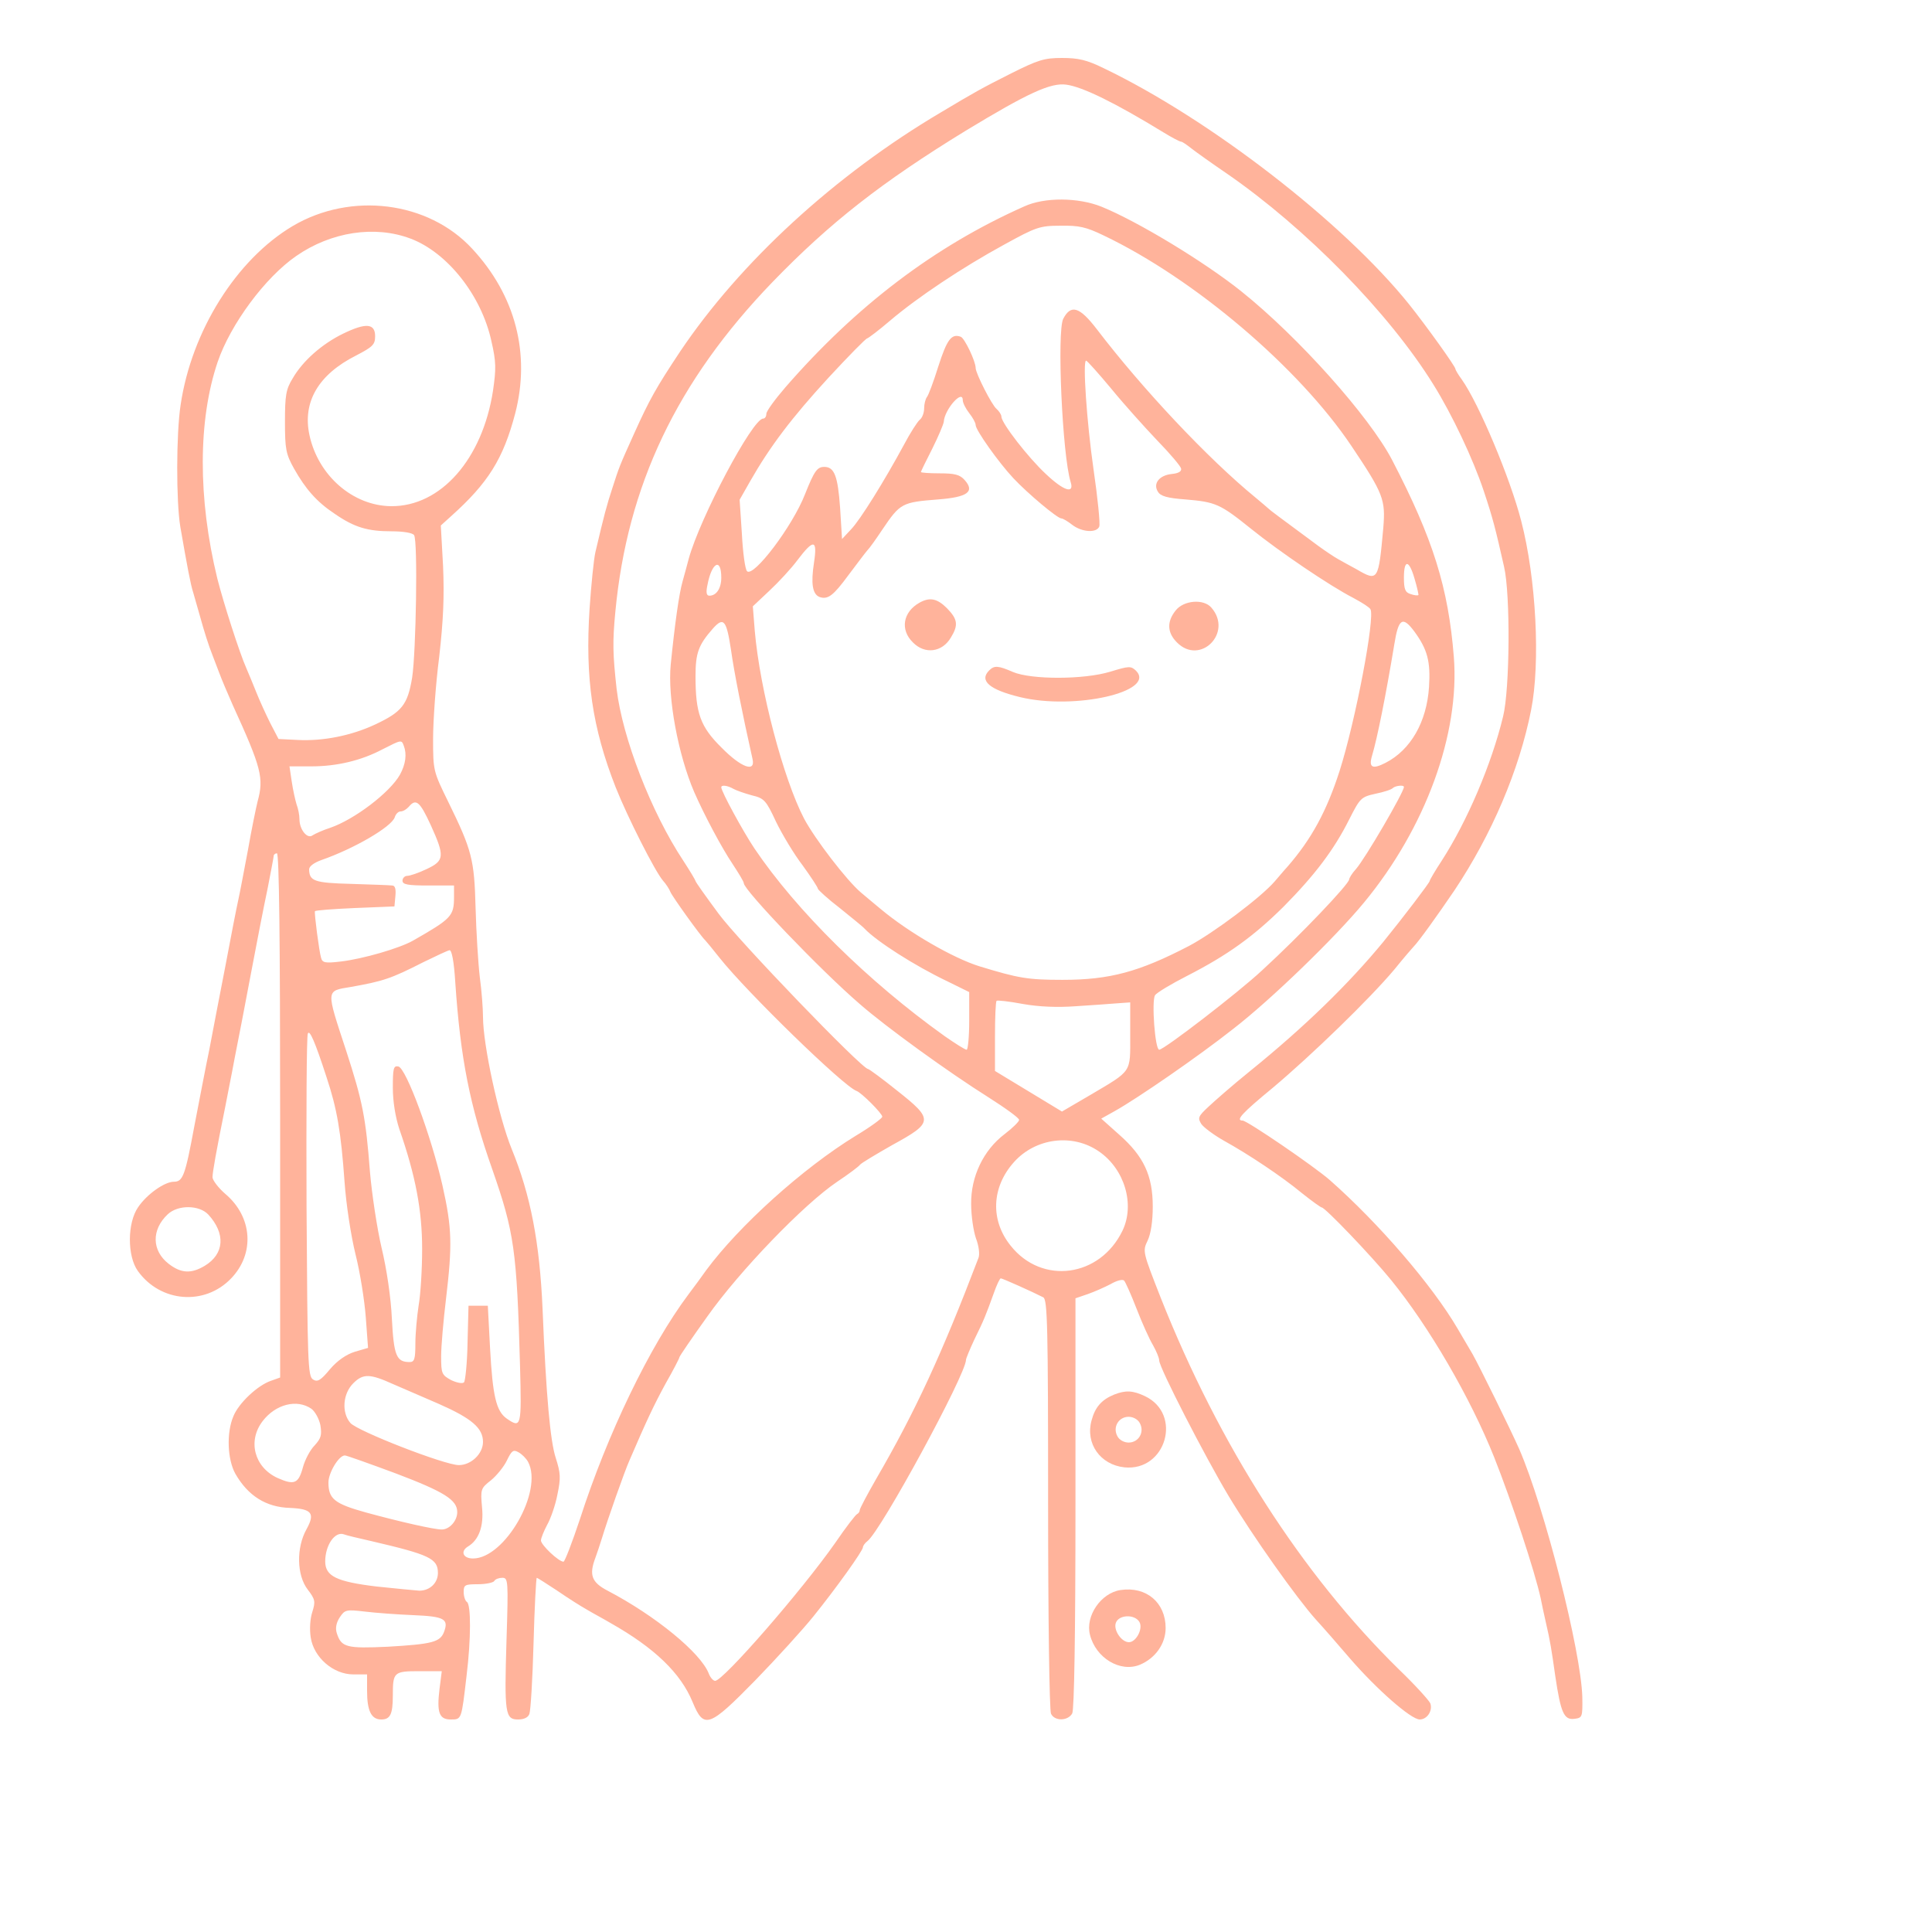 <svg xmlns="http://www.w3.org/2000/svg" version="1.0" width="600pt" height="600pt" viewBox="0 0 600 600" preserveAspectRatio="xMidYMid meet">

<g transform="translate(0,600) scale(0.1,-0.1)" fill="#ffb39b" stroke="none">
<path d="M3140 5772 c-93 -47 -111 -57 -218 -121 -330 -195 -624 -466 -810 -743 -75 -113 -95 -149 -142 -253 -47 -104 -47 -105 -68 -170 -18 -55 -25 -81 -53 -200 -5 -22 -13 -101 -18 -175 -14 -216 8 -369 81 -555 37 -93 122 -261 147 -290 10 -11 20 -27 23 -35 5 -13 93 -136 108 -150 3 -3 23 -27 45 -55 85 -107 385 -399 425 -413 15 -5 80 -70 80 -80 0 -5 -37 -32 -82 -59 -165 -101 -363 -280 -465 -418 -12 -17 -36 -50 -55 -75 -120 -160 -252 -434 -337 -698 -24 -72 -47 -132 -51 -132 -15 0 -70 52 -70 66 0 7 9 29 19 48 11 19 26 62 32 94 11 52 10 67 -5 114 -17 52 -30 192 -41 463 -9 206 -37 353 -96 497 -40 98 -89 323 -89 410 0 24 -4 80 -10 124 -5 43 -11 140 -13 214 -4 151 -11 179 -85 330 -46 94 -47 96 -47 195 0 55 8 170 19 255 13 115 16 187 12 282 l-7 126 32 29 c115 103 162 178 199 319 48 185 1 367 -134 512 -136 147 -376 177 -557 70 -175 -104 -314 -326 -348 -555 -14 -91 -14 -301 -1 -379 21 -121 32 -180 40 -204 4 -14 13 -45 20 -70 14 -51 28 -95 40 -125 4 -11 14 -36 21 -55 7 -19 26 -64 42 -100 89 -195 97 -226 77 -299 -5 -20 -19 -88 -30 -151 -12 -63 -25 -133 -30 -155 -5 -22 -23 -114 -40 -205 -18 -91 -40 -208 -50 -260 -11 -52 -31 -158 -46 -235 -29 -157 -36 -175 -64 -175 -29 0 -84 -39 -111 -79 -34 -49 -34 -152 -1 -198 70 -98 208 -109 290 -23 74 77 66 191 -18 262 -22 19 -40 43 -40 52 0 15 11 78 40 221 5 28 19 95 29 150 11 55 34 174 51 265 17 91 40 208 51 260 10 52 19 98 19 102 0 4 5 8 10 8 7 0 10 -278 10 -814 l0 -814 -28 -10 c-42 -14 -101 -70 -117 -110 -22 -51 -19 -134 6 -179 39 -68 95 -104 170 -106 68 -3 78 -17 51 -66 -32 -57 -31 -143 4 -188 23 -30 24 -37 14 -69 -7 -21 -9 -54 -5 -79 9 -62 70 -115 132 -115 l43 0 0 -51 c0 -62 13 -89 44 -89 28 0 36 16 36 75 0 72 3 75 82 75 l70 0 -7 -55 c-9 -74 -1 -95 35 -95 34 0 33 -1 49 136 14 114 14 221 1 229 -5 3 -10 17 -10 31 0 22 4 24 44 24 25 0 48 5 51 10 3 6 15 10 25 10 18 0 19 -8 13 -194 -7 -228 -4 -246 36 -246 18 0 31 6 35 17 4 10 10 109 13 220 3 112 8 203 10 203 2 0 30 -18 62 -39 32 -22 74 -49 94 -60 20 -12 54 -30 74 -42 136 -77 217 -155 254 -245 35 -85 51 -79 195 68 66 68 147 157 180 198 71 88 154 204 154 215 0 4 6 13 14 19 42 32 306 518 306 563 0 4 12 33 26 63 30 61 35 74 60 143 9 26 19 47 22 47 5 0 99 -42 132 -59 13 -7 15 -89 15 -642 0 -349 4 -642 9 -651 11 -24 53 -23 66 1 6 13 10 236 10 655 l0 634 38 13 c20 7 52 21 71 31 19 11 37 16 42 11 4 -4 22 -44 39 -88 17 -44 40 -95 51 -113 10 -18 19 -39 19 -47 0 -22 142 -298 215 -420 77 -128 212 -318 271 -384 23 -25 71 -80 106 -121 83 -96 190 -190 217 -190 23 0 41 27 33 50 -3 8 -46 56 -97 105 -302 296 -558 695 -740 1154 -56 143 -57 145 -41 178 10 21 16 60 16 106 0 96 -28 156 -104 223 l-56 50 43 24 c71 40 257 168 366 254 118 91 318 285 407 393 191 231 298 524 279 763 -17 214 -64 366 -192 612 -70 134 -290 381 -469 524 -114 91 -320 216 -433 262 -72 29 -177 30 -240 1 -279 -124 -522 -309 -742 -562 -32 -37 -59 -74 -59 -82 0 -8 -4 -15 -10 -15 -33 0 -196 -308 -231 -435 -4 -16 -13 -48 -19 -70 -11 -38 -24 -130 -37 -259 -10 -102 23 -280 73 -396 32 -73 86 -174 119 -223 19 -29 35 -55 35 -60 0 -21 239 -271 360 -375 81 -71 276 -212 400 -290 52 -33 95 -64 95 -70 0 -5 -20 -25 -45 -44 -66 -50 -105 -132 -104 -217 0 -36 7 -84 15 -107 9 -23 12 -49 8 -60 -114 -299 -196 -477 -318 -687 -28 -49 -51 -92 -51 -97 0 -5 -4 -10 -8 -12 -4 -1 -35 -41 -67 -88 -105 -150 -349 -430 -374 -430 -6 0 -15 10 -20 23 -25 64 -165 179 -314 257 -50 26 -58 49 -38 102 5 13 14 41 21 63 17 56 69 204 85 240 53 123 75 170 112 238 24 42 43 79 43 82 0 3 39 60 87 127 99 140 299 348 403 418 36 24 68 48 71 53 4 5 49 32 100 61 128 70 129 79 15 169 -46 37 -87 67 -90 67 -19 0 -403 399 -464 482 -40 54 -72 99 -72 102 0 2 -17 31 -38 63 -100 151 -189 382 -207 533 -12 109 -13 146 -4 240 37 392 191 716 488 1024 179 185 339 310 600 470 193 117 264 150 313 143 50 -7 149 -55 301 -148 26 -16 51 -29 55 -29 4 0 18 -10 32 -21 14 -11 63 -46 110 -78 245 -169 504 -433 642 -656 58 -93 123 -231 156 -330 29 -87 36 -116 63 -235 20 -86 18 -380 -3 -465 -36 -149 -112 -326 -190 -447 -21 -32 -38 -61 -38 -64 0 -5 -83 -114 -144 -189 -107 -130 -244 -264 -416 -403 -52 -42 -109 -92 -128 -110 -31 -29 -33 -34 -21 -53 8 -11 39 -34 69 -51 76 -42 180 -111 244 -164 30 -24 58 -44 61 -44 10 0 153 -149 215 -225 118 -145 246 -365 320 -550 54 -136 127 -356 145 -440 3 -16 10 -48 15 -70 15 -65 18 -86 30 -170 17 -114 27 -137 59 -133 25 3 26 5 25 68 -4 142 -117 588 -196 770 -27 61 -124 258 -145 295 -10 17 -31 53 -47 80 -78 133 -243 325 -396 460 -49 43 -257 185 -271 185 -23 0 -2 23 94 102 119 100 300 275 378 368 29 36 56 67 59 70 16 16 74 97 127 175 116 174 201 373 238 560 29 146 16 408 -31 588 -34 132 -131 363 -184 438 -11 15 -20 30 -20 33 0 8 -92 136 -144 201 -205 255 -619 575 -948 733 -53 26 -79 32 -130 32 -55 0 -74 -6 -158 -48z m287 -503 c283 -135 607 -411 770 -654 100 -149 106 -167 99 -254 -15 -165 -16 -168 -83 -129 -21 11 -47 26 -58 32 -11 6 -38 24 -60 40 -130 96 -150 111 -155 116 -3 3 -21 18 -40 34 -148 121 -352 338 -494 524 -53 69 -80 78 -104 32 -20 -39 -3 -423 23 -507 12 -38 -21 -28 -77 25 -54 50 -138 158 -138 178 0 6 -7 17 -15 24 -15 12 -65 111 -65 127 0 21 -34 92 -46 97 -29 11 -43 -8 -70 -92 -15 -48 -31 -91 -36 -96 -4 -6 -8 -21 -8 -34 0 -14 -6 -30 -14 -36 -7 -6 -29 -40 -48 -76 -60 -111 -136 -234 -165 -264 l-28 -30 -6 97 c-7 99 -18 127 -49 127 -22 0 -31 -12 -60 -85 -39 -100 -160 -259 -180 -239 -6 6 -13 58 -16 116 l-7 106 33 58 c61 107 129 197 243 321 62 67 116 122 120 122 4 1 36 25 71 55 86 73 224 165 354 236 100 55 111 59 176 59 57 1 79 -4 133 -30z m-2152 -10 c114 -43 220 -176 251 -318 15 -65 15 -86 5 -155 -33 -212 -162 -359 -316 -358 -119 1 -227 95 -254 221 -22 103 28 188 145 247 52 27 59 34 59 60 0 40 -29 42 -99 8 -66 -32 -126 -85 -157 -139 -21 -34 -24 -53 -24 -135 0 -85 3 -100 28 -145 36 -64 71 -104 127 -141 61 -42 102 -54 176 -54 37 0 66 -5 70 -12 12 -18 6 -364 -6 -442 -14 -85 -32 -107 -115 -146 -75 -35 -162 -52 -240 -48 l-60 3 -26 50 c-14 28 -33 70 -43 95 -10 25 -24 59 -31 75 -21 47 -71 203 -90 278 -61 250 -60 493 1 673 40 117 147 262 244 329 108 75 244 96 355 54z m2176 -466 c40 -49 105 -121 143 -161 39 -40 72 -79 74 -87 2 -9 -8 -15 -29 -17 -39 -4 -59 -30 -43 -55 8 -14 30 -20 85 -24 95 -8 108 -14 204 -91 88 -71 244 -177 318 -215 26 -14 50 -29 53 -35 15 -24 -46 -346 -96 -503 -40 -124 -87 -211 -162 -297 -13 -14 -30 -35 -39 -45 -43 -50 -191 -161 -267 -201 -154 -80 -245 -105 -392 -105 -108 0 -137 5 -258 42 -81 25 -220 105 -307 178 -22 18 -49 41 -61 51 -44 37 -143 166 -177 230 -64 123 -137 399 -153 583 l-6 76 51 48 c28 26 68 69 88 96 50 66 62 64 51 -8 -10 -65 -5 -98 17 -107 26 -9 43 4 90 68 25 33 51 68 58 76 8 8 29 38 47 65 56 83 61 85 174 94 91 7 114 24 82 60 -15 17 -31 21 -78 21 -32 0 -58 2 -58 4 0 2 16 35 35 72 19 38 35 76 36 84 2 38 59 103 59 67 0 -8 9 -26 20 -40 11 -14 20 -30 20 -37 0 -16 72 -117 117 -165 45 -48 137 -125 149 -125 5 0 20 -9 34 -20 30 -23 76 -26 84 -5 3 9 -5 89 -18 178 -21 146 -34 337 -23 337 3 0 38 -39 78 -87z m-1211 -587 c0 -33 -15 -56 -37 -56 -9 0 -11 10 -6 33 13 70 43 87 43 23z m2153 -3 c8 -27 13 -50 12 -51 -2 -2 -13 -1 -24 3 -17 5 -21 15 -21 51 0 58 16 56 33 -3z m-2123 -220 c10 -72 35 -197 67 -340 10 -43 -35 -27 -96 35 -66 65 -81 107 -81 222 0 72 9 97 54 148 33 37 42 27 56 -65z m2123 55 c40 -55 50 -92 45 -171 -7 -109 -57 -196 -135 -236 -41 -21 -53 -15 -42 22 16 53 43 188 69 345 13 82 26 90 63 40z m-3139 -354 c10 -26 6 -57 -12 -90 -31 -55 -141 -139 -217 -165 -22 -7 -46 -18 -54 -23 -16 -13 -41 17 -41 50 0 13 -4 33 -9 46 -4 13 -11 44 -15 71 l-7 47 68 0 c79 0 155 18 221 53 59 30 59 30 66 11z m1024 -134 c9 -5 35 -14 57 -20 38 -9 44 -15 75 -82 19 -39 56 -101 83 -136 26 -36 47 -68 47 -72 0 -3 30 -31 68 -60 37 -30 72 -58 77 -64 37 -39 155 -115 258 -164 l67 -33 0 -89 c0 -50 -4 -90 -8 -90 -5 0 -35 19 -68 42 -238 170 -460 389 -591 583 -36 54 -103 177 -103 190 0 8 19 6 38 -5z m2082 6 c0 -16 -120 -222 -149 -255 -12 -13 -21 -28 -21 -32 0 -14 -150 -172 -271 -283 -74 -69 -304 -246 -319 -246 -13 0 -24 151 -13 169 5 8 50 35 99 60 127 65 207 123 300 215 97 98 157 177 204 271 34 67 37 70 82 80 25 5 50 13 54 18 8 7 34 10 34 3z m-3022 -119 c44 -97 42 -110 -13 -136 -25 -12 -52 -21 -60 -21 -8 0 -15 -7 -15 -15 0 -12 16 -15 80 -15 l80 0 0 -36 c0 -59 -8 -67 -127 -135 -42 -24 -156 -57 -224 -65 -50 -6 -58 -4 -62 12 -6 20 -21 136 -19 144 1 3 57 7 124 10 l123 5 3 33 c2 21 -1 32 -10 32 -7 1 -64 3 -127 5 -116 3 -130 9 -131 45 0 10 16 21 38 29 101 35 218 103 228 133 3 10 11 18 18 18 8 0 19 7 26 15 22 26 34 16 68 -58z m76 -489 c16 -235 45 -382 115 -580 68 -195 76 -250 86 -610 5 -190 4 -195 -42 -163 -32 23 -43 70 -51 217 l-7 133 -30 0 -30 0 -3 -115 c-1 -63 -7 -119 -11 -123 -5 -5 -23 -1 -40 7 -29 16 -31 20 -31 74 0 31 7 111 15 177 20 168 19 221 -11 354 -34 150 -113 365 -137 369 -15 3 -17 -6 -17 -66 0 -43 8 -91 20 -128 51 -146 71 -254 71 -373 0 -64 -5 -143 -11 -176 -5 -33 -10 -86 -10 -117 0 -49 -3 -58 -18 -58 -41 0 -49 20 -55 135 -3 65 -16 154 -32 220 -14 60 -30 166 -36 235 -13 170 -23 220 -74 377 -63 192 -64 185 15 198 100 18 123 25 225 77 39 19 75 36 81 37 7 1 14 -35 18 -101z m1926 -73 c47 3 104 7 128 9 l42 3 0 -102 c0 -118 7 -108 -123 -185 l-89 -52 -104 63 -104 63 0 106 c0 59 2 109 5 112 3 2 40 -2 82 -10 51 -9 108 -11 163 -7z m-2326 -220 c33 -99 45 -171 56 -325 5 -71 20 -168 34 -225 14 -55 28 -143 32 -196 l7 -95 -41 -12 c-26 -8 -54 -27 -77 -54 -29 -35 -39 -41 -53 -32 -16 10 -17 53 -20 535 -1 288 0 531 4 539 5 14 22 -24 58 -135z m2399 -231 c80 -55 112 -165 73 -246 -70 -145 -250 -169 -347 -47 -64 79 -60 182 10 260 67 75 182 90 264 33z m-2766 -196 c54 -59 50 -122 -11 -159 -42 -25 -73 -24 -112 6 -53 41 -54 106 -3 154 32 30 98 29 126 -1z m575 -527 c24 -10 87 -38 141 -61 102 -45 137 -75 137 -118 0 -37 -37 -72 -75 -72 -44 0 -316 106 -337 131 -28 33 -23 91 9 123 31 31 52 30 125 -3z m-255 -76 c11 -8 24 -31 28 -51 5 -31 2 -41 -18 -63 -14 -14 -30 -45 -36 -67 -14 -52 -27 -57 -79 -34 -72 33 -94 115 -46 177 40 52 106 69 151 38z m673 -165 c48 -90 -72 -300 -171 -300 -31 0 -40 22 -16 37 34 20 50 63 44 122 -5 56 -4 59 28 84 17 14 40 42 49 61 15 31 20 35 36 26 11 -6 24 -19 30 -30z m-413 -35 c153 -58 193 -83 193 -121 0 -27 -24 -54 -48 -54 -24 0 -130 24 -236 53 -97 27 -116 42 -116 93 0 30 32 84 51 84 5 0 75 -25 156 -55z m-74 -211 c180 -42 207 -54 207 -99 0 -31 -25 -55 -58 -55 -15 1 -75 7 -133 13 -124 15 -159 32 -159 78 0 50 30 94 58 84 7 -3 45 -12 85 -21z m131 -230 c96 -4 110 -12 95 -52 -12 -32 -38 -38 -174 -46 -129 -6 -145 -2 -159 42 -5 15 -2 32 9 49 16 24 20 25 79 18 33 -4 101 -9 150 -11z" fill="#ffb39b"/>
<path d="M2855 4128 c-51 -29 -60 -84 -20 -123 37 -38 91 -31 118 15 24 39 21 57 -12 91 -31 31 -54 35 -86 17z" fill="#ffb39b"/>
<path d="M3651 4104 c-28 -35 -26 -69 4 -99 72 -73 175 30 107 108 -24 28 -86 23 -111 -9z" fill="#ffb39b"/>
<path d="M3072 3918 c-32 -32 1 -60 96 -83 169 -41 424 17 360 82 -16 15 -21 15 -80 -3 -82 -25 -245 -25 -302 -1 -46 20 -58 21 -74 5z" fill="#ffb39b"/>
<path d="M3460 1669 c-39 -16 -59 -39 -70 -80 -20 -72 27 -138 102 -146 129 -13 181 165 64 221 -38 18 -60 19 -96 5z m80 -89 c15 -28 -4 -60 -35 -60 -14 0 -29 8 -35 20 -15 28 4 60 35 60 14 0 29 -8 35 -20z" fill="#ffb39b"/>
<path d="M3480 1062 c-61 -9 -110 -81 -95 -139 18 -72 94 -118 155 -93 48 20 80 65 80 114 0 79 -60 130 -140 118z m59 -100 c11 -21 -11 -62 -33 -62 -23 0 -48 37 -41 59 8 27 60 29 74 3z" fill="#ffb39b"/>
</g>
</svg>